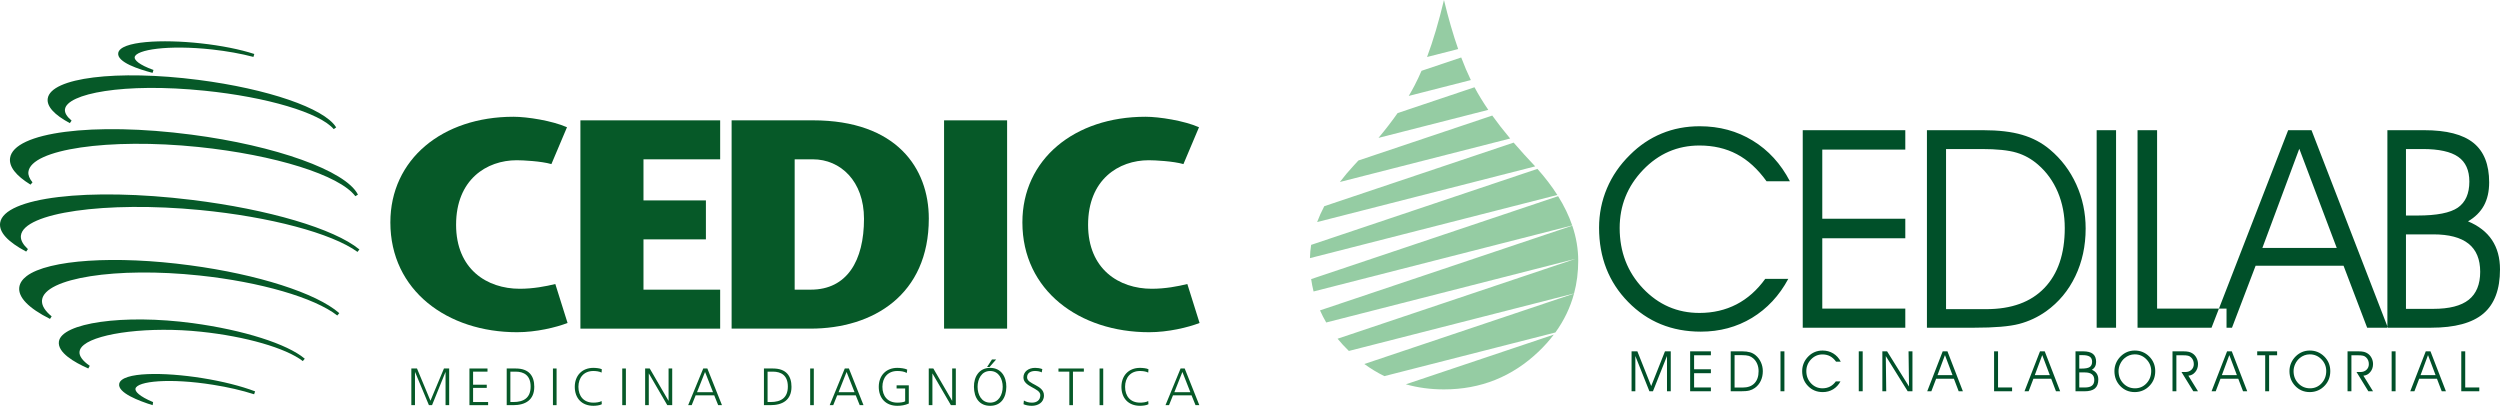 <svg width="158" height="26" viewBox="0 0 158 26" fill="none" xmlns="http://www.w3.org/2000/svg">
<path fill-rule="evenodd" clip-rule="evenodd" d="M7.472 3.35C7.378 3.93 8.79 4.386 9.643 4.605L9.7 4.421C8.78 4.093 8.483 3.789 8.511 3.613C8.591 3.139 10.621 2.823 13.406 3.127C14.344 3.231 15.248 3.393 16.017 3.597L16.072 3.412C15.176 3.118 13.977 2.88 12.697 2.74C10.258 2.471 7.598 2.595 7.472 3.35ZM8.321 3.581H8.322H8.321Z" fill="#065928"/>
<path fill-rule="evenodd" clip-rule="evenodd" d="M3.016 6.229C2.945 6.721 3.43 7.258 4.415 7.782L4.524 7.622C4.221 7.367 4.08 7.129 4.105 6.914C4.215 5.922 7.79 5.209 12.931 5.733C16.864 6.131 20.221 7.129 21.091 8.161L21.247 8.05C21.245 8.047 21.241 8.042 21.24 8.039C21.239 8.039 21.239 8.036 21.236 8.036C20.488 6.838 16.914 5.611 12.531 5.048C7.381 4.388 3.204 4.906 3.016 6.229Z" fill="#065928"/>
<path fill-rule="evenodd" clip-rule="evenodd" d="M0.636 9.988C0.561 10.527 0.995 11.093 1.928 11.669L2.054 11.525C1.86 11.288 1.773 11.066 1.794 10.866C1.952 9.43 6.867 8.709 12.527 9.288C17.379 9.789 21.46 11.067 22.457 12.4L22.622 12.3C22.619 12.295 22.615 12.29 22.614 12.286V12.283C22.612 12.283 22.612 12.282 22.612 12.282C21.843 10.788 17.43 9.203 12.095 8.509C5.898 7.7 0.865 8.352 0.636 9.988Z" fill="#065928"/>
<path fill-rule="evenodd" clip-rule="evenodd" d="M0.008 14.084C-0.076 14.666 0.476 15.275 1.654 15.9L1.765 15.744C1.466 15.468 1.317 15.204 1.317 14.96C1.317 14.935 1.319 14.913 1.321 14.89C1.489 13.438 6.675 12.699 12.643 13.273C17.062 13.7 20.97 14.74 22.594 15.92L22.715 15.765C22.711 15.765 22.709 15.762 22.709 15.761C21.119 14.454 16.963 13.225 12.116 12.632C5.568 11.831 0.248 12.472 0.008 14.084Z" fill="#065928"/>
<path fill-rule="evenodd" clip-rule="evenodd" d="M1.683 17.449C1.411 17.658 1.255 17.891 1.219 18.15C1.134 18.784 1.806 19.478 3.16 20.155L3.265 19.994C2.857 19.662 2.653 19.339 2.653 19.038C2.653 19.012 2.653 18.992 2.656 18.967C2.806 17.568 7.361 16.855 12.601 17.411C16.453 17.819 19.877 18.814 21.317 19.94L21.442 19.792C21.442 19.789 21.438 19.789 21.438 19.788C21.437 19.788 21.437 19.785 21.437 19.785C19.996 18.526 16.302 17.341 12.014 16.768C7.298 16.132 3.049 16.411 1.683 17.449Z" fill="#065928"/>
<path fill-rule="evenodd" clip-rule="evenodd" d="M3.722 21.59C3.63 22.279 4.681 22.892 5.58 23.288L5.673 23.12C5.22 22.806 4.997 22.5 5.025 22.229C5.041 22.075 5.135 21.928 5.305 21.792C6.242 21.037 9.466 20.623 12.699 20.965C15.531 21.262 18.058 21.993 19.138 22.82L19.261 22.67C19.26 22.67 19.258 22.67 19.256 22.668C19.256 22.668 19.256 22.668 19.256 22.666C18.154 21.735 15.378 20.854 12.176 20.422C7.77 19.831 3.881 20.416 3.722 21.59Z" fill="#065928"/>
<path fill-rule="evenodd" clip-rule="evenodd" d="M9.675 25.41H9.671C8.797 25.047 8.525 24.735 8.562 24.562C8.664 24.092 10.707 23.877 13.473 24.319C14.406 24.466 15.3 24.674 16.06 24.918L16.123 24.735C15.242 24.397 14.055 24.099 12.785 23.896C10.361 23.506 7.7 23.5 7.535 24.248C7.412 24.823 8.802 25.346 9.642 25.606H9.648" fill="#065928"/>
<path fill-rule="evenodd" clip-rule="evenodd" d="M35.87 20.412C35.135 20.695 33.889 20.996 32.678 20.996C28.277 20.996 24.671 18.363 24.671 14.056C24.671 10.07 27.956 7.379 32.452 7.379C33.322 7.379 34.887 7.626 35.834 8.041L34.849 10.371C34.209 10.184 33.038 10.127 32.66 10.127C30.752 10.127 28.825 11.349 28.825 14.206C28.825 17.009 30.77 18.25 32.849 18.25C33.698 18.25 34.492 18.098 35.096 17.95L35.87 20.412Z" fill="#065928"/>
<path fill-rule="evenodd" clip-rule="evenodd" d="M45.514 10.069H40.668V12.666H44.613V15.128H40.668V18.307H45.514V20.77H36.682V7.606H45.514V10.069Z" fill="#065928"/>
<path fill-rule="evenodd" clip-rule="evenodd" d="M51.377 7.605C56.663 7.605 58.701 10.633 58.701 13.812C58.701 18.625 55.19 20.769 51.225 20.769H46.238V7.605H51.377ZM50.223 18.306H51.243C53.529 18.306 54.605 16.482 54.605 13.829C54.605 11.443 53.114 10.069 51.377 10.069H50.223V18.306Z" fill="#065928"/>
<path fill-rule="evenodd" clip-rule="evenodd" d="M59.665 20.769H63.649V7.606H59.665V20.769Z" fill="#065928"/>
<path fill-rule="evenodd" clip-rule="evenodd" d="M75.813 20.412C75.078 20.695 73.83 20.996 72.622 20.996C68.22 20.996 64.615 18.363 64.615 14.056C64.615 10.07 67.901 7.379 72.396 7.379C73.264 7.379 74.832 7.626 75.777 8.041L74.793 10.371C74.151 10.184 72.981 10.127 72.602 10.127C70.695 10.127 68.767 11.349 68.767 14.206C68.767 17.009 70.714 18.25 72.792 18.25C73.643 18.25 74.435 18.098 75.04 17.95L75.813 20.412Z" fill="#065928"/>
<path fill-rule="evenodd" clip-rule="evenodd" d="M25.997 23.289H26.354L27.204 25.327L28.058 23.289H28.388V25.606H28.159V23.517H28.152L27.305 25.606H27.108L26.234 23.517H26.227V25.606H25.997V23.289Z" fill="#065928"/>
<path fill-rule="evenodd" clip-rule="evenodd" d="M29.669 23.289H30.81V23.488H29.899V24.314H30.763V24.514H29.899V25.408H30.849V25.606H29.669V23.289Z" fill="#065928"/>
<path fill-rule="evenodd" clip-rule="evenodd" d="M32.024 23.289H32.602C33.435 23.289 33.766 23.767 33.766 24.444C33.766 25.284 33.202 25.606 32.431 25.606H32.024V23.289ZM32.255 25.408H32.445C33.105 25.408 33.536 25.141 33.536 24.43C33.536 23.724 33.112 23.488 32.591 23.488H32.255V25.408Z" fill="#065928"/>
<path fill-rule="evenodd" clip-rule="evenodd" d="M34.946 25.606H35.176V23.289H34.946V25.606Z" fill="#065928"/>
<path fill-rule="evenodd" clip-rule="evenodd" d="M38.021 23.547C37.874 23.471 37.664 23.447 37.5 23.447C36.896 23.447 36.556 23.872 36.556 24.447C36.556 25.032 36.886 25.447 37.5 25.447C37.654 25.447 37.887 25.427 38.021 25.347L38.034 25.547C37.907 25.623 37.647 25.646 37.5 25.646C36.767 25.646 36.326 25.164 36.326 24.447C36.326 23.743 36.78 23.249 37.5 23.249C37.637 23.249 37.914 23.271 38.034 23.335L38.021 23.547Z" fill="#065928"/>
<path fill-rule="evenodd" clip-rule="evenodd" d="M39.326 25.606H39.556V23.289H39.326V25.606Z" fill="#065928"/>
<path fill-rule="evenodd" clip-rule="evenodd" d="M40.773 23.289H41.063L42.247 25.327H42.254V23.289H42.484V25.606H42.173L41.01 23.607H41.003V25.606H40.773V23.289Z" fill="#065928"/>
<path fill-rule="evenodd" clip-rule="evenodd" d="M44.445 23.289H44.705L45.629 25.606H45.389L45.139 24.986H43.965L43.715 25.606H43.491L44.445 23.289ZM44.559 23.507L44.052 24.786H45.062L44.559 23.507Z" fill="#065928"/>
<path fill-rule="evenodd" clip-rule="evenodd" d="M48.281 23.289H48.858C49.692 23.289 50.022 23.767 50.022 24.444C50.022 25.284 49.459 25.606 48.688 25.606H48.281V23.289ZM48.511 25.408H48.702C49.362 25.408 49.792 25.141 49.792 24.43C49.792 23.724 49.369 23.488 48.848 23.488H48.511V25.408Z" fill="#065928"/>
<path fill-rule="evenodd" clip-rule="evenodd" d="M51.203 25.606H51.433V23.289H51.203V25.606Z" fill="#065928"/>
<path fill-rule="evenodd" clip-rule="evenodd" d="M53.39 23.289H53.651L54.574 25.606H54.334L54.084 24.986H52.91L52.66 25.606H52.437L53.39 23.289ZM53.504 23.507L52.997 24.786H54.008L53.504 23.507Z" fill="#065928"/>
<path fill-rule="evenodd" clip-rule="evenodd" d="M57.206 24.55H56.665V24.351H57.436V25.504C57.2 25.606 56.968 25.647 56.712 25.647C55.978 25.647 55.538 25.165 55.538 24.447C55.538 23.743 55.992 23.249 56.712 23.249C56.889 23.249 57.179 23.279 57.336 23.358L57.309 23.571C57.129 23.471 56.915 23.447 56.712 23.447C56.108 23.447 55.768 23.872 55.768 24.447C55.768 25.032 56.099 25.447 56.712 25.447C56.855 25.447 57.096 25.43 57.206 25.364V24.55Z" fill="#065928"/>
<path fill-rule="evenodd" clip-rule="evenodd" d="M58.697 23.289H58.987L60.172 25.327H60.178V23.289H60.408V25.606H60.098L58.934 23.607H58.928V25.606H58.697V23.289Z" fill="#065928"/>
<path fill-rule="evenodd" clip-rule="evenodd" d="M62.577 23.249C63.277 23.249 63.607 23.82 63.6 24.447C63.594 25.158 63.247 25.647 62.577 25.647C61.906 25.647 61.56 25.158 61.553 24.447C61.546 23.82 61.876 23.249 62.577 23.249ZM61.783 24.447C61.783 24.939 62.03 25.447 62.577 25.447C63.124 25.447 63.371 24.939 63.371 24.447C63.371 23.956 63.124 23.447 62.577 23.447C62.03 23.447 61.783 23.956 61.783 24.447ZM62.693 22.717H62.957L62.537 23.196H62.383L62.693 22.717Z" fill="#065928"/>
<path fill-rule="evenodd" clip-rule="evenodd" d="M64.71 25.311C64.847 25.397 65.008 25.447 65.224 25.447C65.511 25.447 65.748 25.301 65.748 24.972C65.748 24.517 64.681 24.461 64.681 23.853C64.681 23.481 65.008 23.249 65.418 23.249C65.531 23.249 65.715 23.265 65.874 23.325L65.838 23.534C65.735 23.477 65.571 23.447 65.414 23.447C65.174 23.447 64.911 23.547 64.911 23.846C64.911 24.311 65.978 24.314 65.978 24.993C65.978 25.46 65.575 25.647 65.213 25.647C64.987 25.647 64.811 25.6 64.687 25.547L64.71 25.311Z" fill="#065928"/>
<path fill-rule="evenodd" clip-rule="evenodd" d="M67.582 23.488H66.895V23.289H68.5V23.488H67.811V25.606H67.582V23.488Z" fill="#065928"/>
<path fill-rule="evenodd" clip-rule="evenodd" d="M69.493 25.606H69.724V23.289H69.493V25.606Z" fill="#065928"/>
<path fill-rule="evenodd" clip-rule="evenodd" d="M72.569 23.547C72.422 23.471 72.212 23.447 72.048 23.447C71.444 23.447 71.105 23.872 71.105 24.447C71.105 25.032 71.434 25.447 72.048 25.447C72.201 25.447 72.435 25.427 72.569 25.347L72.582 25.547C72.456 25.623 72.195 25.646 72.048 25.646C71.314 25.646 70.874 25.164 70.874 24.447C70.874 23.743 71.328 23.249 72.048 23.249C72.185 23.249 72.462 23.271 72.582 23.335L72.569 23.547Z" fill="#065928"/>
<path fill-rule="evenodd" clip-rule="evenodd" d="M74.613 23.289H74.873L75.797 25.606H75.557L75.307 24.986H74.132L73.882 25.606H73.659L74.613 23.289ZM74.727 23.507L74.22 24.786H75.23L74.727 23.507Z" fill="#065928"/>
<path fill-rule="evenodd" clip-rule="evenodd" d="M150.883 8.228H153.207C154.62 8.228 155.656 8.494 156.32 9.029C156.985 9.565 157.315 10.396 157.315 11.529C157.315 12.099 157.204 12.588 156.982 12.995C156.756 13.401 156.423 13.732 155.978 13.989C156.651 14.271 157.157 14.663 157.494 15.169C157.83 15.675 158 16.292 158 17.024C158 18.294 157.649 19.225 156.949 19.819C156.25 20.413 155.147 20.711 153.643 20.711H150.883V8.228ZM152.057 9.419V13.621H152.794C154.005 13.621 154.854 13.454 155.337 13.121C155.82 12.784 156.063 12.237 156.063 11.476C156.063 10.762 155.829 10.241 155.36 9.913C154.889 9.583 154.14 9.419 153.113 9.419H152.057ZM152.057 14.812V19.52H153.78C154.793 19.52 155.539 19.33 156.022 18.947C156.505 18.563 156.748 17.972 156.748 17.179C156.748 16.383 156.502 15.792 156.01 15.4C155.518 15.008 154.775 14.812 153.78 14.812H152.057ZM147.682 15.669L145.315 9.401L142.982 15.669H147.682ZM141.062 20.711H139.769L144.612 8.228H146.087L150.915 20.711H149.604L148.112 16.793H142.555L141.062 20.711ZM140.717 20.711H135.093V8.228H136.328V19.503H140.717V20.711ZM132.509 20.711H133.735V8.228H132.509V20.711ZM121.782 8.228H125.331C126.308 8.228 127.131 8.324 127.795 8.52C128.462 8.714 129.05 9.024 129.557 9.454C130.273 10.054 130.827 10.788 131.222 11.657C131.617 12.526 131.813 13.454 131.813 14.443C131.813 15.546 131.596 16.55 131.16 17.458C130.727 18.364 130.112 19.102 129.317 19.672C128.793 20.044 128.222 20.31 127.611 20.471C126.999 20.632 126.057 20.711 124.781 20.711H121.782V8.228ZM122.99 9.419V19.538H125.536C127.125 19.538 128.348 19.093 129.205 18.201C130.063 17.308 130.493 16.044 130.493 14.411C130.493 13.592 130.347 12.836 130.057 12.146C129.764 11.455 129.346 10.873 128.804 10.405C128.398 10.051 127.944 9.796 127.441 9.647C126.937 9.495 126.206 9.419 125.246 9.419H122.99ZM115.168 13.826H120.415V15.06H115.168V19.503H120.415V20.711H113.933V8.228H120.415V9.454H115.168V13.826ZM111.648 11.458C111.089 10.683 110.463 10.109 109.769 9.744C109.079 9.378 108.288 9.196 107.405 9.196C106.015 9.196 104.827 9.711 103.841 10.738C102.854 11.769 102.363 12.992 102.363 14.411C102.363 15.918 102.854 17.191 103.835 18.227C104.815 19.26 106.003 19.778 107.405 19.778C108.268 19.778 109.049 19.596 109.746 19.236C110.442 18.876 111.048 18.338 111.563 17.624H113.02C112.45 18.686 111.683 19.508 110.723 20.091C109.763 20.67 108.686 20.96 107.49 20.96C105.655 20.96 104.124 20.334 102.898 19.082C101.672 17.832 101.061 16.266 101.061 14.393C101.061 13.518 101.227 12.69 101.558 11.906C101.889 11.122 102.374 10.416 103.015 9.787C103.609 9.193 104.276 8.743 105.017 8.438C105.757 8.131 106.559 7.979 107.422 7.979C108.663 7.979 109.778 8.28 110.77 8.886C111.762 9.492 112.546 10.349 113.123 11.458H111.648Z" fill="#005029"/>
<path fill-rule="evenodd" clip-rule="evenodd" d="M156.691 24.73H155.553V22.204H155.802V24.486H156.691V24.73ZM153.929 23.71L153.45 22.442L152.978 23.71H153.929ZM152.59 24.73H152.328L153.308 22.204H153.606L154.583 24.73H154.318L154.016 23.937H152.892L152.59 24.73ZM151.152 24.73H151.401V22.204H151.152V24.73ZM148.609 22.452V24.73H148.365V22.204H149.043C149.192 22.204 149.312 22.216 149.403 22.238C149.494 22.261 149.576 22.298 149.65 22.35C149.751 22.42 149.83 22.515 149.889 22.633C149.947 22.751 149.976 22.876 149.976 23.008C149.976 23.203 149.918 23.371 149.802 23.512C149.685 23.654 149.541 23.73 149.366 23.743L149.976 24.73H149.681L148.932 23.512H149.171C149.331 23.512 149.461 23.466 149.561 23.372C149.661 23.278 149.711 23.158 149.711 23.011C149.711 22.922 149.696 22.841 149.665 22.768C149.635 22.695 149.589 22.632 149.529 22.578C149.479 22.532 149.419 22.5 149.349 22.481C149.28 22.462 149.155 22.452 148.975 22.452H148.609ZM144.694 23.452C144.694 23.276 144.728 23.108 144.796 22.949C144.864 22.789 144.962 22.646 145.09 22.52C145.214 22.398 145.35 22.308 145.499 22.246C145.647 22.185 145.808 22.154 145.981 22.154C146.158 22.154 146.322 22.185 146.473 22.247C146.624 22.309 146.762 22.401 146.887 22.523C147.015 22.649 147.112 22.791 147.177 22.947C147.241 23.103 147.274 23.271 147.274 23.452C147.274 23.631 147.246 23.795 147.19 23.945C147.135 24.095 147.052 24.231 146.941 24.353C146.812 24.495 146.667 24.601 146.505 24.672C146.343 24.744 146.168 24.78 145.978 24.78C145.615 24.78 145.31 24.653 145.064 24.398C144.818 24.143 144.694 23.827 144.694 23.452ZM144.954 23.455C144.954 23.763 145.054 24.021 145.255 24.229C145.455 24.437 145.702 24.541 145.995 24.541C146.282 24.541 146.524 24.436 146.722 24.226C146.919 24.015 147.018 23.756 147.018 23.448C147.018 23.161 146.917 22.914 146.713 22.706C146.51 22.498 146.265 22.395 145.978 22.395C145.861 22.395 145.748 22.415 145.641 22.455C145.532 22.495 145.433 22.554 145.341 22.631C145.221 22.732 145.126 22.857 145.057 23.004C144.989 23.151 144.954 23.302 144.954 23.455ZM143.408 24.73H143.16V22.452H142.655V22.204H143.913V22.452H143.408V24.73ZM141.372 23.71L140.893 22.442L140.421 23.71H141.372ZM140.032 24.73H139.77L140.751 22.204H141.049L142.026 24.73H141.761L141.459 23.937H140.334L140.032 24.73ZM137.547 22.452V24.73H137.302V22.204H137.981C138.13 22.204 138.25 22.216 138.341 22.238C138.431 22.261 138.514 22.298 138.588 22.35C138.688 22.42 138.768 22.515 138.826 22.633C138.885 22.751 138.914 22.876 138.914 23.008C138.914 23.203 138.856 23.371 138.74 23.512C138.623 23.654 138.478 23.73 138.304 23.743L138.914 24.73H138.619L137.87 23.512H138.109C138.269 23.512 138.398 23.466 138.498 23.372C138.598 23.278 138.649 23.158 138.649 23.011C138.649 22.922 138.633 22.841 138.603 22.768C138.572 22.695 138.527 22.632 138.466 22.578C138.417 22.532 138.357 22.5 138.287 22.481C138.217 22.462 138.092 22.452 137.913 22.452H137.547ZM133.632 23.452C133.632 23.276 133.666 23.108 133.733 22.949C133.801 22.789 133.899 22.646 134.027 22.52C134.151 22.398 134.288 22.308 134.436 22.246C134.585 22.185 134.746 22.154 134.919 22.154C135.096 22.154 135.26 22.185 135.411 22.247C135.562 22.309 135.7 22.401 135.824 22.523C135.953 22.649 136.05 22.791 136.114 22.947C136.179 23.103 136.211 23.271 136.211 23.452C136.211 23.631 136.183 23.795 136.128 23.945C136.073 24.095 135.989 24.231 135.878 24.353C135.75 24.495 135.605 24.601 135.443 24.672C135.281 24.744 135.105 24.78 134.916 24.78C134.553 24.78 134.248 24.653 134.001 24.398C133.755 24.143 133.632 23.827 133.632 23.452ZM133.892 23.455C133.892 23.763 133.992 24.021 134.192 24.229C134.392 24.437 134.639 24.541 134.933 24.541C135.219 24.541 135.461 24.436 135.659 24.226C135.857 24.015 135.956 23.756 135.956 23.448C135.956 23.161 135.854 22.914 135.65 22.706C135.448 22.498 135.202 22.395 134.915 22.395C134.798 22.395 134.686 22.415 134.578 22.455C134.47 22.495 134.37 22.554 134.279 22.631C134.158 22.732 134.064 22.857 133.995 23.004C133.926 23.151 133.892 23.302 133.892 23.455ZM131.172 22.204H131.643C131.929 22.204 132.138 22.258 132.273 22.366C132.407 22.475 132.474 22.643 132.474 22.872C132.474 22.987 132.451 23.086 132.406 23.169C132.361 23.251 132.293 23.318 132.204 23.37C132.34 23.427 132.442 23.506 132.51 23.609C132.578 23.711 132.613 23.836 132.613 23.984C132.613 24.241 132.541 24.429 132.4 24.55C132.259 24.67 132.035 24.73 131.731 24.73H131.172V22.204ZM131.41 22.445V23.295H131.559C131.804 23.295 131.976 23.262 132.074 23.194C132.171 23.126 132.221 23.016 132.221 22.862C132.221 22.717 132.173 22.612 132.078 22.545C131.983 22.479 131.832 22.445 131.624 22.445H131.41ZM131.41 23.537V24.489H131.759C131.964 24.489 132.115 24.451 132.212 24.373C132.31 24.296 132.359 24.176 132.359 24.015C132.359 23.854 132.309 23.735 132.21 23.655C132.11 23.576 131.96 23.537 131.759 23.537H131.41ZM129.549 23.71L129.07 22.442L128.598 23.71H129.549ZM128.21 24.73H127.948L128.928 22.204H129.227L130.203 24.73H129.938L129.636 23.937H128.512L128.21 24.73ZM127.164 24.73H126.026V22.204H126.276V24.486H127.164V24.73ZM123.4 23.71L122.921 22.442L122.449 23.71H123.4ZM122.061 24.73H121.8L122.779 22.204H123.078L124.055 24.73H123.789L123.487 23.937H122.363L122.061 24.73ZM120.65 24.428L120.62 22.204H120.867V24.73H120.568L119.182 22.503L119.21 24.73H118.965V22.204H119.264L120.65 24.428ZM117.474 24.73H117.722V22.204H117.474V24.73ZM116.039 22.858C115.926 22.701 115.799 22.585 115.659 22.511C115.519 22.437 115.359 22.4 115.181 22.4C114.899 22.4 114.659 22.505 114.459 22.712C114.26 22.921 114.16 23.169 114.16 23.455C114.16 23.76 114.26 24.018 114.458 24.227C114.657 24.436 114.897 24.541 115.181 24.541C115.355 24.541 115.513 24.505 115.654 24.432C115.795 24.359 115.918 24.25 116.022 24.106H116.317C116.201 24.32 116.046 24.487 115.852 24.605C115.658 24.722 115.44 24.78 115.198 24.78C114.826 24.78 114.517 24.654 114.269 24.4C114.021 24.148 113.897 23.831 113.897 23.452C113.897 23.275 113.931 23.107 113.998 22.949C114.065 22.79 114.163 22.647 114.292 22.52C114.412 22.399 114.548 22.309 114.698 22.247C114.847 22.185 115.01 22.154 115.184 22.154C115.435 22.154 115.661 22.215 115.862 22.337C116.062 22.46 116.221 22.634 116.337 22.858H116.039ZM112.527 24.73H112.775V22.204H112.527V24.73ZM109.381 22.204H110.099C110.296 22.204 110.463 22.224 110.597 22.263C110.732 22.302 110.851 22.365 110.954 22.452C111.099 22.573 111.211 22.723 111.291 22.898C111.371 23.074 111.41 23.262 111.41 23.462C111.41 23.685 111.366 23.888 111.278 24.072C111.191 24.256 111.066 24.404 110.905 24.52C110.799 24.595 110.684 24.649 110.56 24.681C110.436 24.714 110.246 24.73 109.987 24.73H109.381V22.204ZM109.625 22.445V24.493H110.14C110.462 24.493 110.709 24.403 110.883 24.222C111.056 24.042 111.143 23.786 111.143 23.455C111.143 23.29 111.114 23.137 111.055 22.997C110.996 22.857 110.911 22.739 110.802 22.645C110.719 22.573 110.627 22.522 110.526 22.491C110.424 22.461 110.276 22.445 110.082 22.445H109.625ZM107.067 23.337H108.128V23.587H107.067V24.486H108.128V24.73H106.817V22.204H108.128V22.452H107.067V23.337ZM103.115 24.73V22.204H103.481L104.355 24.4L105.226 22.204H105.592V24.73H105.354V22.499L104.466 24.73H104.243L103.354 22.499V24.73H103.115Z" fill="#005029"/>
<path fill-rule="evenodd" clip-rule="evenodd" d="M98.198 21.149C97.919 21.519 97.601 21.874 97.246 22.214C95.575 23.809 93.581 24.61 91.259 24.61C90.412 24.61 89.609 24.502 88.849 24.288L98.198 21.149ZM99.478 18.555C99.243 19.434 98.85 20.253 98.3 21.012L87.493 23.771C87.054 23.557 86.632 23.301 86.226 23.005L99.478 18.555ZM99.369 14.262C99.619 15.001 99.744 15.739 99.744 16.476C99.744 17.2 99.656 17.889 99.481 18.546L85.248 22.18C84.99 21.93 84.752 21.673 84.535 21.407L99.581 16.355L83.817 20.381C83.671 20.131 83.54 19.877 83.425 19.616L99.369 14.262ZM98.472 12.399C98.856 13.015 99.153 13.631 99.363 14.247L83.017 18.421C82.953 18.165 82.903 17.904 82.865 17.639L98.472 12.399ZM97.165 10.673C97.654 11.223 98.074 11.772 98.424 12.322L82.788 16.314C82.795 16.035 82.82 15.755 82.863 15.476L97.165 10.673ZM95.662 9.013C95.874 9.26 96.095 9.51 96.325 9.762L96.941 10.426C96.969 10.456 96.996 10.486 97.023 10.515L83.243 14.034C83.367 13.7 83.518 13.366 83.694 13.032L95.662 9.013ZM94.311 7.303C94.649 7.774 95.026 8.258 95.442 8.754L84.68 11.502C84.953 11.143 85.256 10.785 85.589 10.426L85.851 10.143L94.311 7.303ZM93.188 5.515C93.435 5.978 93.726 6.453 94.06 6.943L87.121 8.714C87.57 8.178 87.972 7.655 88.329 7.147L93.188 5.515ZM92.349 3.632C92.545 4.151 92.748 4.627 92.957 5.06L89.033 6.062C89.165 5.839 89.288 5.62 89.4 5.403C89.55 5.115 89.697 4.806 89.84 4.475L92.349 3.632ZM91.259 0C91.537 1.152 91.837 2.185 92.156 3.1L90.19 3.602C90.576 2.569 90.932 1.368 91.259 0Z" fill="#95CCA3"/>
</svg>
